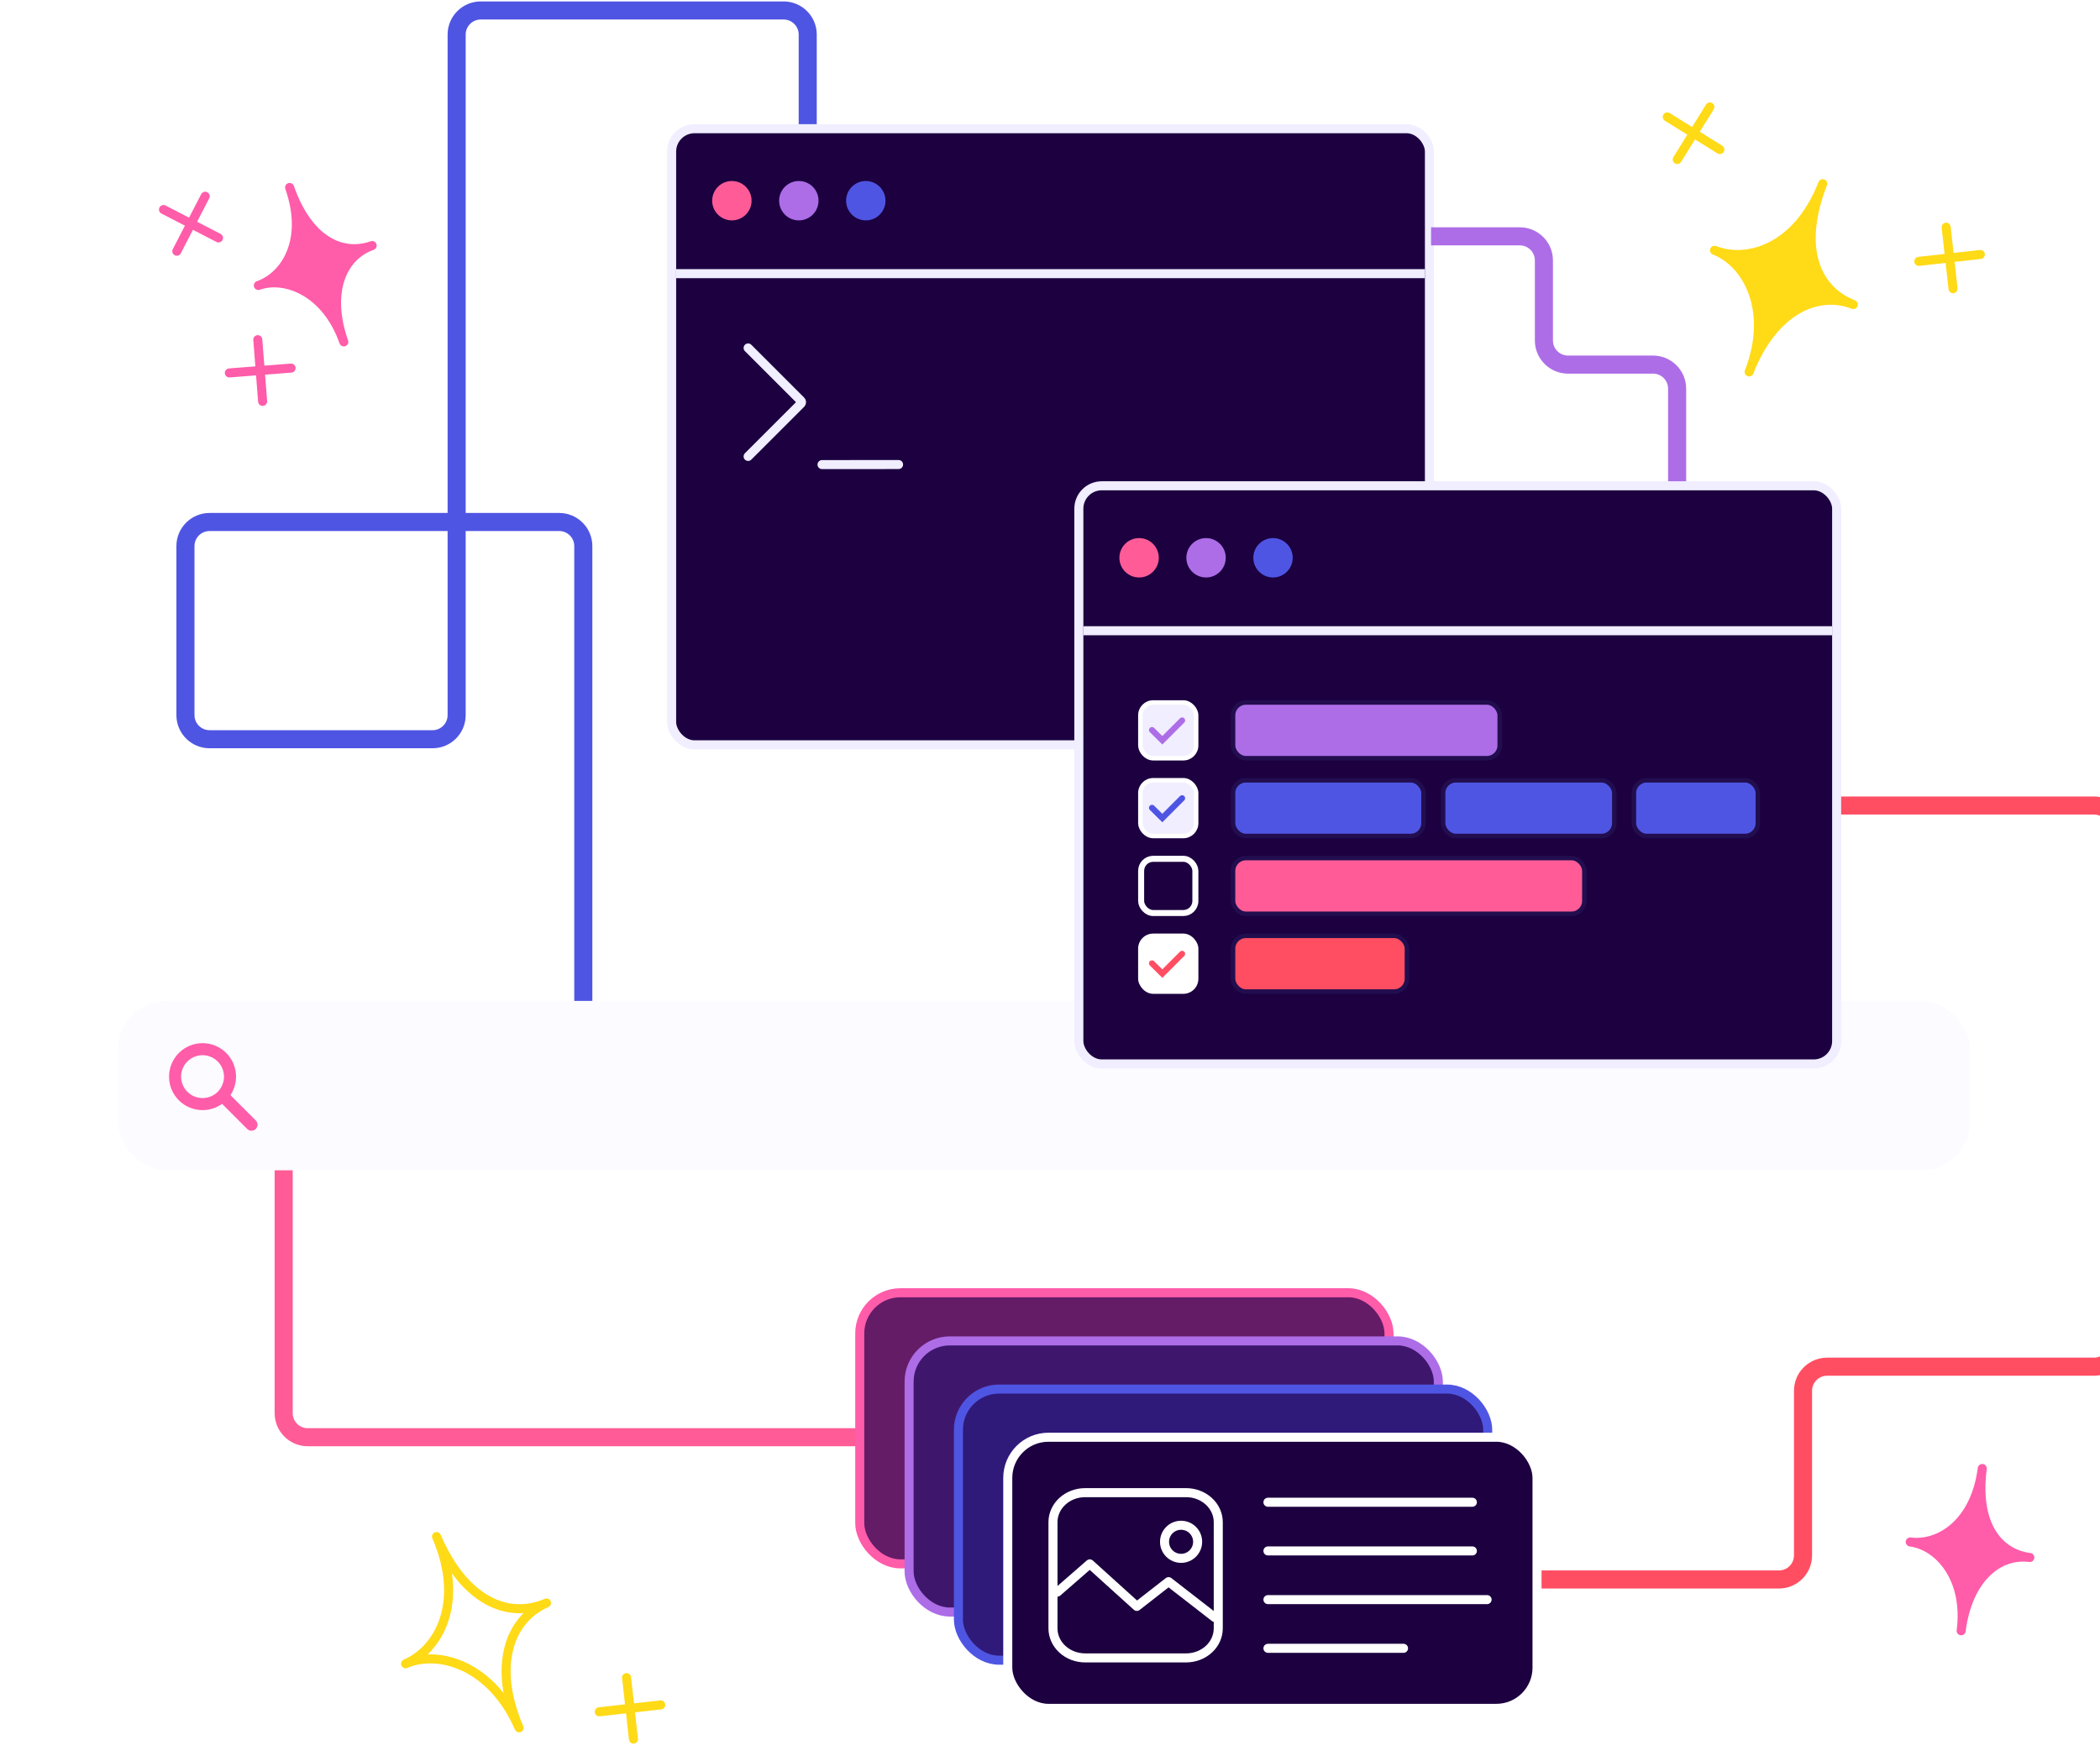 <svg xmlns="http://www.w3.org/2000/svg" width="676" height="567" fill="none" viewBox="0 0 676 567"><path stroke="#4F55E3" stroke-width="5.82" d="M260.01 40.826V11.131C260.01 6.845 256.535 3.371 252.25 3.371H154.757C150.472 3.371 146.997 6.845 146.997 11.131V230.265C146.997 234.55 143.523 238.025 139.237 238.025H67.455C63.17 238.025 59.695 234.55 59.695 230.265V175.839C59.695 171.554 63.17 168.079 67.455 168.079H180.008C184.294 168.079 187.768 171.554 187.768 175.839V322.861"/><rect width="243.938" height="198.387" x="216.201" y="41.443" fill="#1C0040" stroke="#F0EEFF" stroke-width="2.91" rx="7.37"/><circle cx="235.594" cy="64.623" r="6.34" fill="#FF5C97"/><circle cx="257.149" cy="64.623" r="6.34" fill="#AD6DE7"/><circle cx="278.707" cy="64.623" r="6.34" fill="#4F55E3"/><path stroke="#F0EEFF" stroke-width="2.91" d="M217.656 88.114H458.685"/><path stroke="#F0EEFF" stroke-linecap="round" stroke-linejoin="round" stroke-width="2.91" d="M264.617 149.597L289.252 149.578"/><path stroke="#F0EEFF" stroke-linecap="round" stroke-linejoin="round" stroke-width="2.91" d="M240.824 146.969L257.831 129.962C258.085 129.709 258.085 129.297 257.831 129.044L240.824 112.037"/><path stroke="#FF5C97" stroke-width="5.82" d="M91.316 348.256V455.017C91.316 459.303 94.791 462.777 99.076 462.777H414.01"/><path stroke="#FF4E62" stroke-width="5.82" d="M392.318 508.582L572.642 508.582C576.928 508.582 580.402 505.107 580.402 500.821L580.402 447.825C580.402 443.539 583.876 440.065 588.162 440.065L674.052 440.065C678.338 440.065 681.813 436.591 681.813 432.305L681.813 267.128C681.813 262.842 678.338 259.368 674.052 259.368L554.293 259.368"/><path stroke="#AD6DE7" stroke-width="5.82" d="M460.668 76.096H489.232C493.518 76.096 496.992 79.57 496.992 83.856V109.636C496.992 113.922 500.466 117.396 504.752 117.396H532.116C536.401 117.396 539.876 120.87 539.876 125.156V156.729"/><g filter="url(#filter0_d_495_7740)"><rect width="596.182" height="54.557" x="37.98" y="322.282" fill="#FCFBFF" rx="15.52"/></g><path stroke="#FF5CAA" stroke-linecap="round" stroke-width="3.88" d="M72.012 353.203L80.954 362.146"/><circle r="8.844" stroke="#FF5CAA" stroke-width="3.88" transform="matrix(-0.707 0.707 0.707 0.707 65.203 346.671)"/><rect width="243.938" height="186.157" x="347.287" y="156.42" fill="#1C0040" stroke="#F0EEFF" stroke-width="2.91" rx="7.37"/><rect width="85.85" height="17.945" x="396.919" y="226.198" fill="#AD6DE7" stroke="#220E4F" stroke-width="1.455" rx="4.123"/><rect width="61.316" height="17.945" x="396.919" y="251.243" fill="#4F55E3" stroke="#220E4F" stroke-width="1.455" rx="4.123"/><rect width="55.108" height="17.945" x="464.54" y="251.243" fill="#4F55E3" stroke="#220E4F" stroke-width="1.455" rx="4.123"/><rect width="39.912" height="17.945" x="525.954" y="251.243" fill="#4F55E3" stroke="#220E4F" stroke-width="1.455" rx="4.123"/><rect width="113.094" height="17.945" x="396.919" y="276.286" fill="#FF5C97" stroke="#220E4F" stroke-width="1.455" rx="4.123"/><rect width="55.978" height="17.945" x="396.919" y="301.331" fill="#FF4E62" stroke="#220E4F" stroke-width="1.455" rx="4.123"/><rect width="17.945" height="17.945" x="367.095" y="226.198" fill="#F0EEFF" stroke="#fff" stroke-width="1.455" rx="4.123"/><path stroke="#AD6DE7" stroke-linecap="round" stroke-width="1.94" d="M370.832 235.067L374.162 238.358L380.529 231.984"/><rect width="17.945" height="17.945" x="367.095" y="251.242" fill="#F0EEFF" stroke="#fff" stroke-width="1.455" rx="4.123"/><path stroke="#4F55E3" stroke-linecap="round" stroke-width="1.94" d="M370.832 260.111L374.162 263.402L380.529 257.028"/><rect width="17.46" height="17.46" x="367.337" y="276.529" stroke="#fff" stroke-width="1.94" rx="3.88"/><rect width="19.4" height="19.4" x="366.367" y="300.603" fill="#fff" rx="4.85"/><path stroke="#FF4E62" stroke-linecap="round" stroke-width="1.94" d="M370.832 310.198L374.162 313.489L380.529 307.116"/><circle cx="366.68" cy="179.6" r="6.34" fill="#FF5C97"/><circle cx="388.235" cy="179.601" r="6.34" fill="#AD6DE7"/><circle cx="409.793" cy="179.601" r="6.34" fill="#4F55E3"/><path stroke="#F0EEFF" stroke-width="2.91" d="M348.742 203.092H589.771"/><path fill="#FFDA16" stroke="#FFDA16" stroke-linejoin="round" stroke-width="2.91" d="M586.751 59.141C578.671 79.805 562.606 84.776 551.916 80.596C562.606 84.776 570.696 100.203 563.05 119.76C570.696 100.203 584.833 93.466 596.578 98.058C584.552 93.356 578.671 79.805 586.751 59.141Z"/><path fill="#FF5CAA" stroke="#FF5CAA" stroke-linejoin="round" stroke-width="2.91" d="M93.227 60.361C99.174 77.312 91.935 88.843 83.165 91.919C91.935 88.843 105.044 94.044 110.672 110.086C105.044 94.044 110.167 82.446 119.801 79.066C109.937 82.527 99.174 77.312 93.227 60.361Z"/><path fill="#FF5CAA" stroke="#FF5CAA" stroke-linejoin="round" stroke-width="2.91" d="M638.097 472.841C635.782 490.654 624.13 497.696 614.914 496.498C624.13 497.696 633.497 508.239 631.306 525.098C633.497 508.239 643.29 500.186 653.415 501.502C643.048 500.154 635.782 490.654 638.097 472.841Z"/><path stroke="#FFDA16" stroke-linejoin="round" stroke-width="2.91" d="M140.52 494.764C149.576 515.755 141.411 531.037 130.55 535.722C141.411 531.037 158.515 536.476 167.086 556.342C158.515 536.476 163.989 521.297 175.919 516.15C163.703 521.42 149.576 515.755 140.52 494.764Z"/><rect width="170.372" height="87.3" x="276.758" y="416.253" fill="#641C67" stroke="#FF5CAA" stroke-width="2.91" rx="13.098"/><rect width="170.372" height="87.3" x="292.641" y="431.761" fill="#3E176C" stroke="#AD6DE7" stroke-width="2.91" rx="13.098"/><rect width="170.372" height="87.3" x="308.523" y="447.27" fill="#2F1979" stroke="#4F55E3" stroke-width="2.91" rx="13.098"/><rect width="170.372" height="87.3" x="324.406" y="462.777" fill="#1C0040" stroke="#fff" stroke-width="2.91" rx="13.098"/><path stroke="#fff" stroke-linecap="round" stroke-width="2.91" d="M408.156 483.71H473.963"/><path stroke="#fff" stroke-linecap="round" stroke-width="2.91" d="M408.156 499.388H473.963"/><path stroke="#fff" stroke-linecap="round" stroke-width="2.91" d="M408.156 515.065H478.701"/><path stroke="#fff" stroke-linecap="round" stroke-width="2.91" d="M408.156 530.744H451.801"/><path stroke="#fff" stroke-linecap="round" stroke-width="2.91" d="M392.166 490.12V524.327C392.164 526.846 391.074 529.261 389.135 531.043C387.196 532.825 384.566 533.828 381.823 533.831H349.299C346.556 533.828 343.927 532.825 341.988 531.043C340.049 529.261 338.959 526.846 338.957 524.327V490.12C338.959 487.602 340.049 485.187 341.988 483.406C343.927 481.626 346.557 480.624 349.299 480.623H381.823C384.566 480.624 387.195 481.626 389.134 483.406C391.074 485.187 392.164 487.602 392.166 490.12Z"/><path stroke="#fff" stroke-linecap="round" stroke-linejoin="round" stroke-width="2.91" d="M340.375 512.644L350.806 503.553L365.958 517.246L376.171 509.277L391.057 520.837"/><circle cx="380.198" cy="496.448" r="5.327" stroke="#fff" stroke-linecap="round" stroke-width="2.91"/><path stroke="#FFDA16" stroke-linecap="round" stroke-linejoin="round" stroke-width="2.91" d="M536.699 37.643L553.626 48.154"/><path stroke="#FFDA16" stroke-linecap="round" stroke-linejoin="round" stroke-width="2.91" d="M550.418 34.435L539.907 51.362"/><path stroke="#FFDA16" stroke-linecap="round" stroke-linejoin="round" stroke-width="2.91" d="M617.68 84.162L637.48 81.94"/><path stroke="#FFDA16" stroke-linecap="round" stroke-linejoin="round" stroke-width="2.91" d="M626.473 73.15L628.695 92.951"/><path stroke="#FFDA16" stroke-linecap="round" stroke-linejoin="round" stroke-width="2.91" d="M192.898 551.188L212.699 548.966"/><path stroke="#FFDA16" stroke-linecap="round" stroke-linejoin="round" stroke-width="2.91" d="M201.691 540.177L203.914 559.977"/><path stroke="#FF5CAA" stroke-linecap="round" stroke-linejoin="round" stroke-width="2.91" d="M56.914 80.892L66.056 63.188"/><path stroke="#FF5CAA" stroke-linecap="round" stroke-linejoin="round" stroke-width="2.91" d="M52.633 67.468L70.337 76.61"/><path stroke="#FF5CAA" stroke-linecap="round" stroke-linejoin="round" stroke-width="2.91" d="M84.539 129.236L82.984 109.372"/><path stroke="#FF5CAA" stroke-linecap="round" stroke-linejoin="round" stroke-width="2.91" d="M73.828 120.081L93.692 118.525"/><defs><filter id="filter0_d_495_7740" width="671.844" height="130.218" x=".15" y="284.452" color-interpolation-filters="sRGB" filterUnits="userSpaceOnUse"><feFlood flood-opacity="0" result="BackgroundImageFix"/><feColorMatrix in="SourceAlpha" result="hardAlpha" type="matrix" values="0 0 0 0 0 0 0 0 0 0 0 0 0 0 0 0 0 0 127 0"/><feOffset/><feGaussianBlur stdDeviation="18.915"/><feComposite in2="hardAlpha" operator="out"/><feColorMatrix type="matrix" values="0 0 0 0 0.397 0 0 0 0 0.228 0 0 0 0 0.809 0 0 0 0.2 0"/><feBlend in2="BackgroundImageFix" mode="normal" result="effect1_dropShadow_495_7740"/><feBlend in="SourceGraphic" in2="effect1_dropShadow_495_7740" mode="normal" result="shape"/></filter></defs></svg>